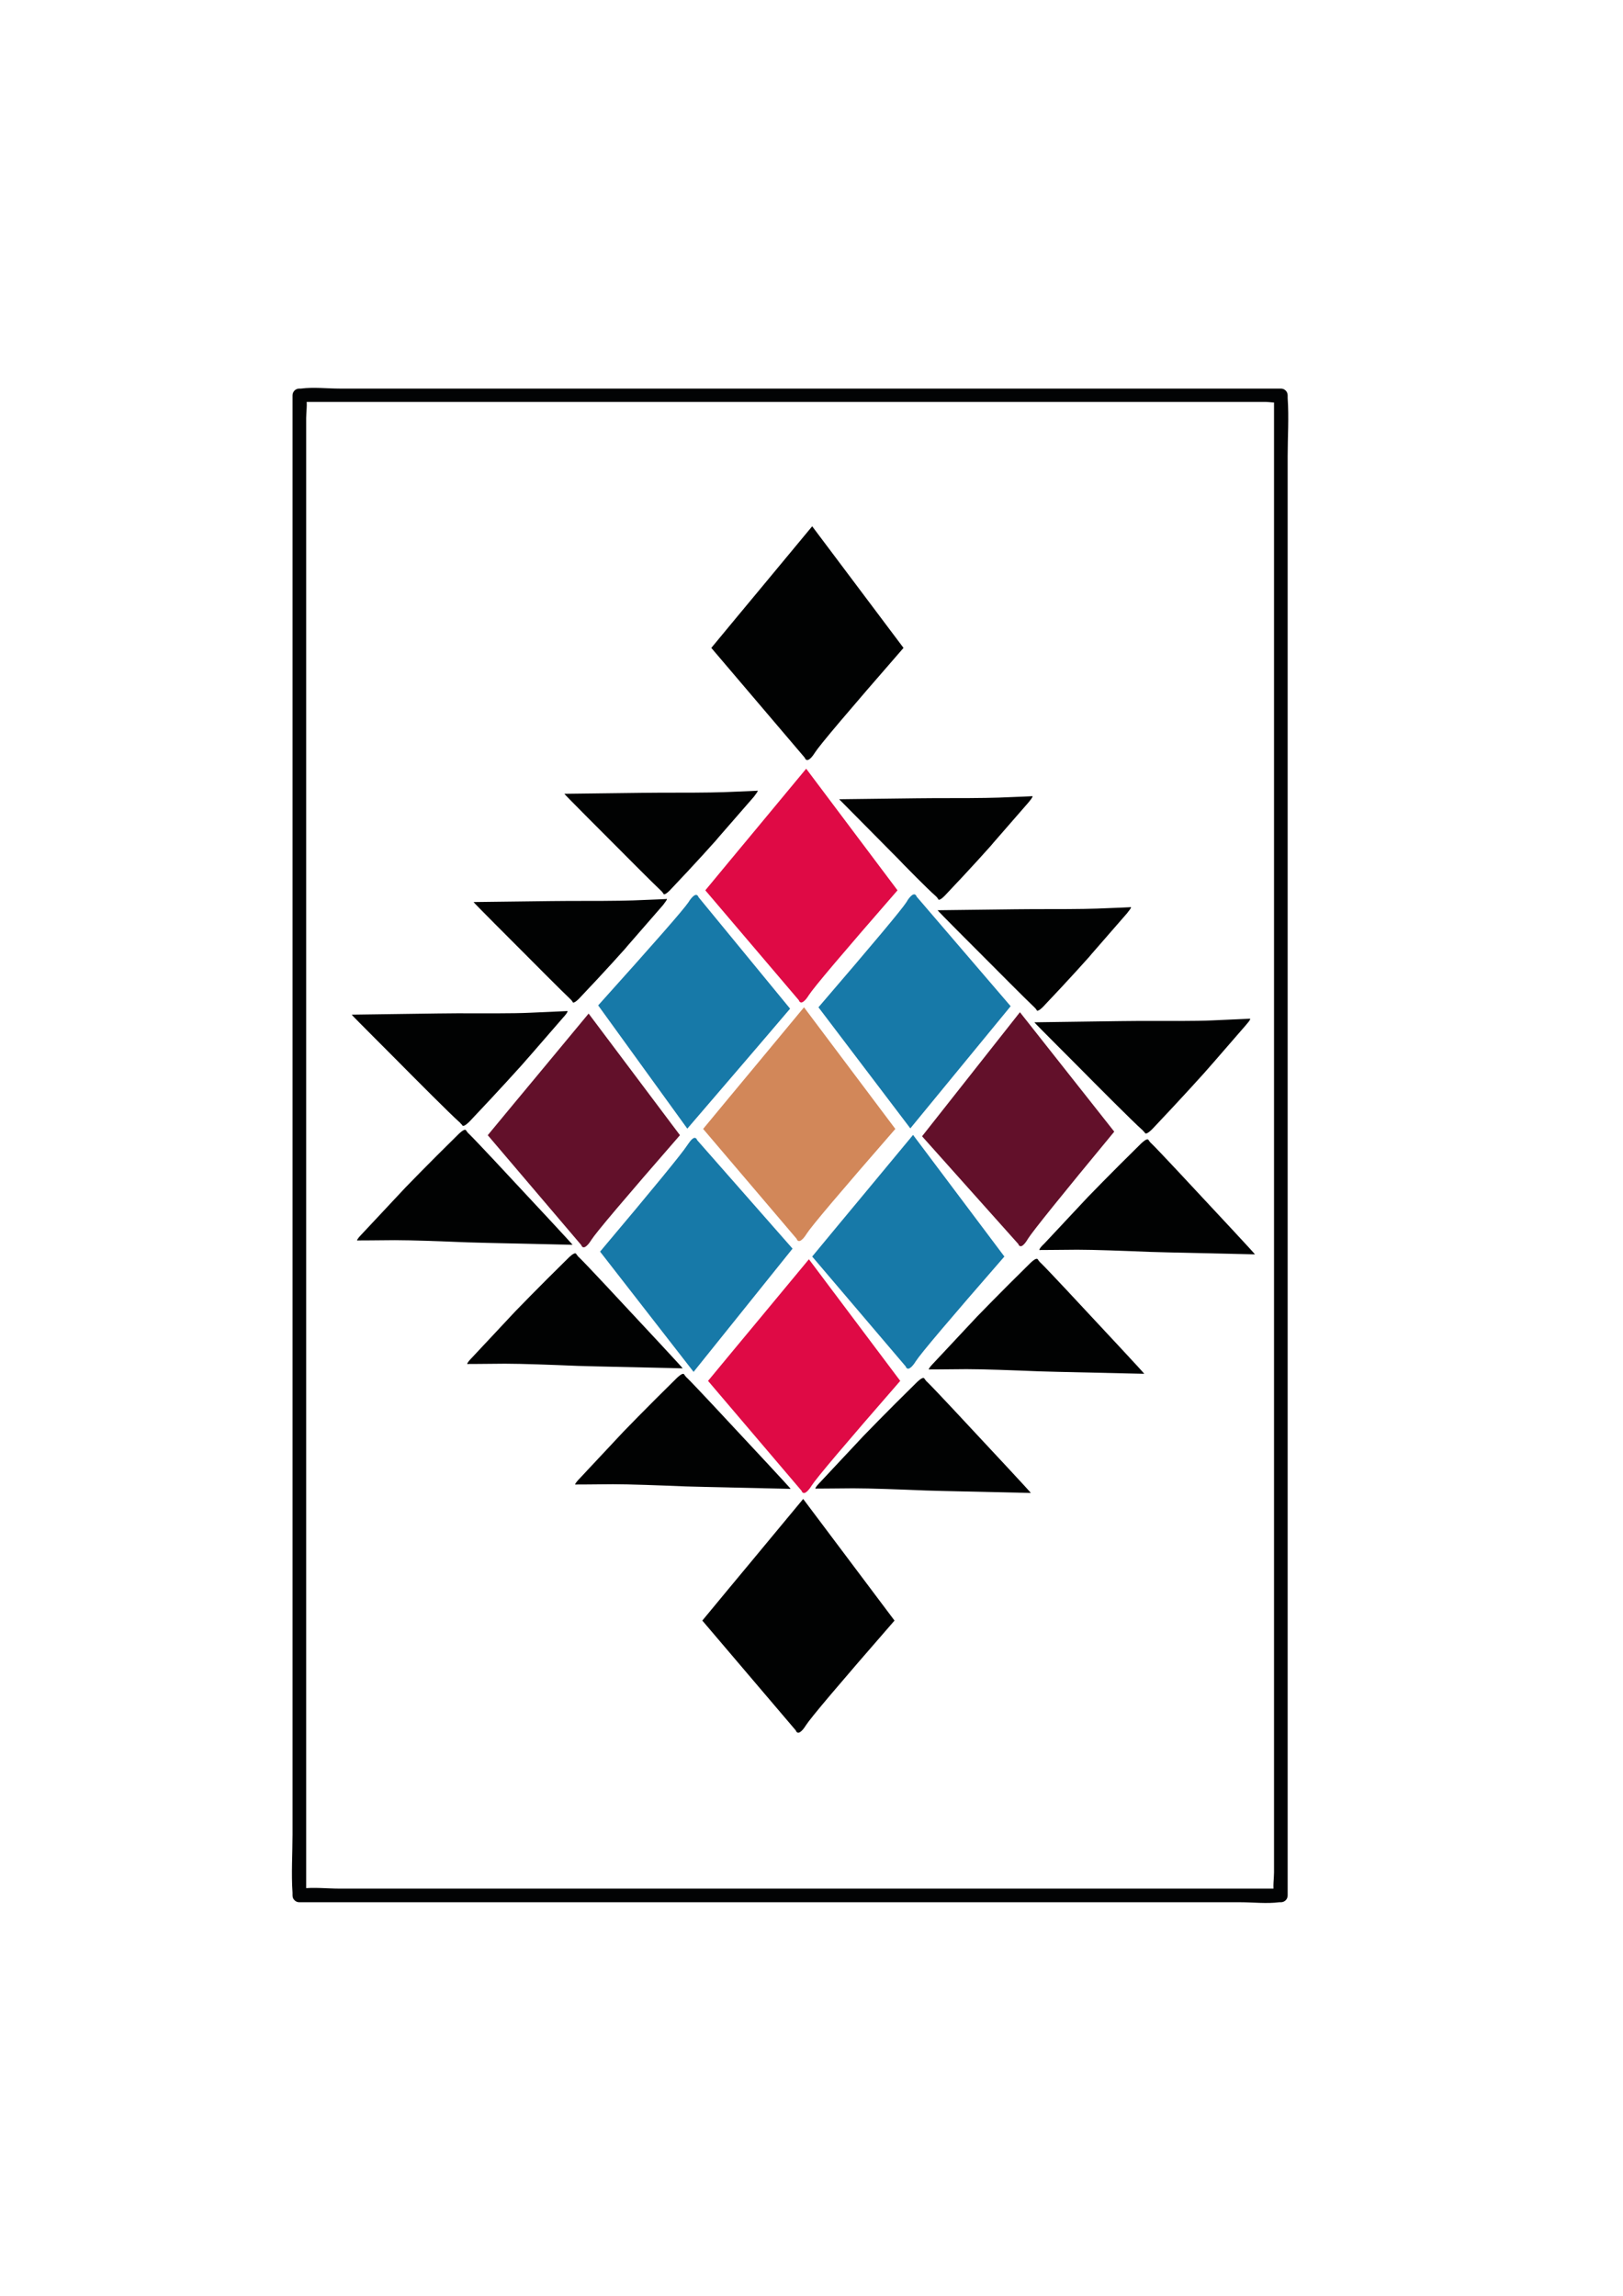 <?xml version="1.0" encoding="utf-8"?>
<!-- Generator: Adobe Illustrator 22.1.0, SVG Export Plug-In . SVG Version: 6.00 Build 0)  -->
<svg version="1.1" id="Calque_1" xmlns="http://www.w3.org/2000/svg" xmlns:xlink="http://www.w3.org/1999/xlink" x="0px" y="0px"
	 viewBox="0 0 595.3 841.9" style="enable-background:new 0 0 595.3 841.9;" xml:space="preserve">
<style type="text/css">
	.st0{fill:#010202;}
	.st1{fill:none;stroke:#000000;stroke-miterlimit:10;}
	.st2{fill:#D28759;}
	.st3{fill:#DF0A45;}
	.st4{fill:#1779A8;}
	.st5{fill:#62102A;}
	.st6{fill:#020304;}
</style>
<path class="st0" d="M378.7,292c-0.1-0.1-0.3,0-0.4,0c0,0-4,0.2-12,0.5c-5.6,0.2-15.2,0.2-23.9,0.2c0,0-5,0-34.5,0.4l-0.1,0
	c2.3,2.3,18.7,18.9,19.6,19.8c1.4,1.4,2.8,2.8,4.1,4.2c0,0,8.7,8.9,11.7,11.5c0,0,0,0,0,0c0,0,0.1,0.1,0.3,0.3
	c0.2,0.2,0.3,0.3,0.4,0.5c0.3,0.3,0.3,0.4,0.3,0.5c0.6,0.4,2.3-1.4,2.3-1.4c9.9-10.4,16.9-18.3,16.9-18.3c0.1-0.2,4.7-5.4,13.9-16
	C377.7,293.7,378.9,292.3,378.7,292z"/>
<path class="st1" d="M362.1,295.2"/>
<path class="st1" d="M322.8,309"/>
<path class="st0" d="M277.9,290c-0.1-0.1-0.3,0-0.4,0c0,0-4,0.2-12,0.5c-5.6,0.2-15.2,0.2-23.9,0.2c0,0-5,0-34.5,0.4l-0.1,0
	c-0.1,0.1,14.3,14.5,19.6,19.8c0,0,13,13.1,15.8,15.7c0,0,0.1,0.1,0.3,0.3c0.2,0.2,0.3,0.3,0.4,0.5c0.3,0.3,0.3,0.4,0.3,0.5
	c0.6,0.4,2.3-1.4,2.3-1.4c9.9-10.4,16.9-18.3,16.9-18.3c0.1-0.2,4.7-5.4,13.9-16C276.9,291.6,278.1,290.2,277.9,290z"/>
<path class="st0" d="M414.8,332.7c-0.1-0.1-0.3,0-0.4,0c0,0-4,0.2-12,0.5c-5.6,0.2-15.2,0.2-23.9,0.2c0,0-5,0-34.5,0.4l-0.1,0
	c-0.1,0.1,14.3,14.5,19.6,19.8c0,0,13,13.1,15.8,15.7c0,0,0.1,0.1,0.3,0.3c0.2,0.2,0.3,0.3,0.4,0.5c0.3,0.3,0.3,0.4,0.3,0.5
	c0.6,0.4,2.3-1.4,2.3-1.4c9.9-10.4,16.9-18.3,16.9-18.3c0.1-0.2,4.7-5.4,13.9-16C413.8,334.3,415.1,332.9,414.8,332.7z"/>
<path class="st0" d="M244.6,329.7c-0.1-0.1-0.3,0-0.4,0c0,0-4,0.2-12,0.5c-5.6,0.2-15.2,0.2-23.9,0.2c0,0-5,0-34.5,0.4l-0.1,0
	c-0.1,0.1,14.3,14.5,19.6,19.8c0,0,13,13.1,15.8,15.7c0,0,0.1,0.1,0.3,0.3c0.2,0.2,0.3,0.3,0.4,0.5c0.3,0.3,0.3,0.4,0.3,0.5
	c0.6,0.4,2.3-1.4,2.3-1.4c9.9-10.4,16.9-18.3,16.9-18.3c0.1-0.2,4.7-5.4,13.9-16C243.6,331.3,244.8,329.9,244.6,329.7z"/>
<path class="st0" d="M458.5,373.6c-0.1-0.1-0.4,0-0.4,0c0,0-4.5,0.2-13.4,0.6c-6.3,0.3-16.9,0.2-26.7,0.2c0,0-5.6,0-38.5,0.5l-0.1,0
	c-0.1,0.1,16,16.1,21.8,22c0,0,14.5,14.6,17.7,17.4c0,0,0.2,0.1,0.3,0.3c0.2,0.2,0.3,0.4,0.5,0.5c0.3,0.4,0.3,0.5,0.4,0.5
	c0.6,0.5,2.6-1.6,2.6-1.6c11-11.6,18.8-20.3,18.8-20.3c0.2-0.2,5.3-6,15.5-17.8C457.4,375.4,458.8,373.9,458.5,373.6z"/>
<path class="st0" d="M208.1,370.8c-0.1-0.1-0.4,0-0.4,0c0,0-4.5,0.2-13.4,0.6c-6.3,0.3-16.9,0.2-26.7,0.2c0,0-5.6,0-38.5,0.5l-0.1,0
	c-0.1,0.1,16,16.1,21.8,22c0,0,14.5,14.6,17.7,17.4c0,0,0.2,0.1,0.3,0.3c0.2,0.2,0.3,0.4,0.5,0.5c0.3,0.4,0.3,0.5,0.4,0.5
	c0.6,0.5,2.6-1.6,2.6-1.6c11-11.6,18.8-20.3,18.8-20.3c0.2-0.2,5.3-6,15.5-17.8C207,372.7,208.4,371.1,208.1,370.8z"/>
<path class="st0" d="M381.3,458.4c0.1,0.1,0.4,0,0.4,0c0,0,4.5,0,13.4-0.1c6.3,0,16.9,0.4,26.7,0.8c0,0,5.6,0.2,38.4,0.9l0.1,0
	c0.1-0.1-15.4-16.7-21.1-22.8c0,0-14-15.1-17-18c0,0-0.2-0.1-0.3-0.3c-0.2-0.2-0.3-0.4-0.4-0.5c-0.3-0.4-0.3-0.5-0.4-0.5
	c-0.6-0.5-2.6,1.5-2.6,1.5c-11.4,11.2-19.5,19.6-19.5,19.6c-0.2,0.2-5.5,5.9-16.1,17.2C382.4,456.6,381,458.1,381.3,458.4z"/>
<path class="st0" d="M131,454.9c0.1,0.1,0.4,0,0.4,0c0,0,4.5,0,13.4-0.1c6.3,0,16.9,0.4,26.7,0.8c0,0,5.6,0.2,38.4,0.9l0.1,0
	c0.1-0.1-15.4-16.7-21.1-22.8c0,0-14-15.1-17-18c0,0-0.2-0.1-0.3-0.3c-0.2-0.2-0.3-0.4-0.4-0.5c-0.3-0.4-0.3-0.5-0.4-0.5
	c-0.6-0.5-2.6,1.5-2.6,1.5c-11.4,11.2-19.5,19.6-19.5,19.6c-0.2,0.2-5.5,5.9-16.1,17.2C132.2,453.1,130.8,454.6,131,454.9z"/>
<path class="st0" d="M171.4,500.2c0.1,0.1,0.4,0,0.4,0c0,0,4.5,0,13.4-0.1c6.3,0,16.9,0.4,26.7,0.8c0,0,5.6,0.2,38.4,0.9l0.1,0
	c0.1-0.1-15.4-16.7-21.1-22.8c0,0-14-15.1-17-18c0,0-0.2-0.1-0.3-0.3c-0.2-0.2-0.3-0.4-0.4-0.5c-0.3-0.4-0.3-0.5-0.4-0.5
	c-0.6-0.5-2.6,1.5-2.6,1.5c-11.4,11.2-19.5,19.6-19.5,19.6c-0.2,0.2-5.5,5.9-16.1,17.2C172.6,498.4,171.2,499.9,171.4,500.2z"/>
<path class="st0" d="M340.7,502.2c0.1,0.1,0.4,0,0.4,0c0,0,4.5,0,13.4-0.1c6.3,0,16.9,0.4,26.7,0.8c0,0,5.6,0.2,38.4,0.9l0.1,0
	c0.1-0.1-15.4-16.7-21.1-22.8c0,0-14-15.1-17-18c0,0-0.2-0.1-0.3-0.3c-0.2-0.2-0.3-0.4-0.4-0.5c-0.3-0.4-0.3-0.5-0.4-0.5
	c-0.6-0.5-2.6,1.5-2.6,1.5c-11.4,11.2-19.5,19.6-19.5,19.6c-0.2,0.2-5.5,5.9-16.1,17.2C341.9,500.4,340.5,501.9,340.7,502.2z"/>
<path class="st0" d="M211,544.4c0.1,0.1,0.4,0,0.4,0c0,0,4.5,0,13.4-0.1c6.3,0,16.9,0.4,26.7,0.8c0,0,5.6,0.2,38.4,0.9l0.1,0
	c0.1-0.1-15.4-16.7-21.1-22.8c0,0-14-15.1-17-18c0,0-0.2-0.1-0.3-0.3c-0.2-0.2-0.3-0.4-0.4-0.5c-0.3-0.4-0.3-0.5-0.4-0.5
	c-0.6-0.5-2.6,1.5-2.6,1.5c-11.4,11.2-19.5,19.6-19.5,19.6c-0.2,0.2-5.5,5.9-16.1,17.2C212.2,542.6,210.8,544.1,211,544.4z"/>
<path class="st0" d="M299.1,545.9c0.1,0.1,0.4,0,0.4,0c0,0,4.5,0,13.4-0.1c6.3,0,16.9,0.4,26.7,0.8c0,0,5.6,0.2,38.4,0.9l0.1,0
	c0.1-0.1-15.4-16.7-21.1-22.8c0,0-14-15.1-17-18c0,0-0.2-0.1-0.3-0.3c-0.2-0.2-0.3-0.4-0.4-0.5c-0.3-0.4-0.3-0.5-0.4-0.5
	c-0.6-0.5-2.6,1.5-2.6,1.5c-11.4,11.2-19.5,19.6-19.5,19.6c-0.2,0.2-5.5,5.9-16.1,17.2C300.3,544.1,298.9,545.6,299.1,545.9z"/>
<path class="st2" d="M294.9,369.4c-12.3,14.9-24.7,29.7-37,44.6c11.4,13.4,22.9,26.9,34.3,40.3l0,0c0.1,0.3,0.3,0.7,0.7,0.8
	c1.1,0.3,2.7-2.2,3-2.7c1.8-2.8,12.2-15.1,32.5-38.4"/>
<path class="st3" d="M295.7,281.9c-12.3,14.9-24.7,29.7-37,44.6c11.4,13.4,22.9,26.9,34.3,40.3l0,0c0.1,0.3,0.3,0.7,0.7,0.8
	c1.1,0.3,2.7-2.2,3-2.7c1.8-2.8,12.2-15.1,32.5-38.4"/>
<path class="st4" d="M252.1,413.9c12.6-14.7,25.2-29.3,37.7-44c-11.2-13.6-22.4-27.3-33.6-40.9l0,0c-0.1-0.3-0.3-0.7-0.7-0.8
	c-1.1-0.3-2.7,2.2-3,2.7c-1.9,2.8-12.5,14.9-33.1,37.8"/>
<path class="st4" d="M333.9,413.8c12.3-14.9,24.5-29.9,36.8-44.8c-11.5-13.4-23-26.8-34.5-40.2l0,0c-0.1-0.3-0.3-0.7-0.7-0.8
	c-1.1-0.3-2.7,2.2-3,2.8c-1.8,2.8-12.2,15.2-32.3,38.6"/>
<path class="st4" d="M254.4,503.1c12.1-15.1,24.2-30.1,36.3-45.2c-11.7-13.3-23.3-26.5-35-39.8l0,0c-0.1-0.3-0.3-0.7-0.7-0.8
	c-1.1-0.3-2.6,2.3-3,2.8c-1.8,2.8-12,15.3-31.9,38.9"/>
<path class="st4" d="M334.9,416.2c-12.3,14.9-24.7,29.7-37,44.6c11.4,13.4,22.9,26.9,34.3,40.3l0,0c0.1,0.3,0.3,0.7,0.7,0.8
	c1.1,0.3,2.7-2.2,3-2.7c1.8-2.8,12.2-15.1,32.5-38.4"/>
<path class="st5" d="M215.9,371.7c-12.3,14.9-24.7,29.7-37,44.6c11.4,13.4,22.9,26.9,34.3,40.3l0,0c0.1,0.3,0.3,0.7,0.7,0.8
	c1.1,0.3,2.7-2.2,3-2.7c1.8-2.8,12.2-15.1,32.5-38.4"/>
<path class="st5" d="M374.1,371.2c-12,15.2-23.9,30.3-35.9,45.5c11.8,13.2,23.5,26.3,35.3,39.5l0,0c0.1,0.3,0.3,0.7,0.7,0.8
	c1.1,0.3,2.6-2.3,2.9-2.8c1.8-2.8,11.9-15.4,31.6-39.2"/>
<path class="st3" d="M296.7,461.8c-12.3,14.9-24.7,29.7-37,44.6c11.4,13.4,22.9,26.9,34.3,40.3l0,0c0.1,0.3,0.3,0.7,0.7,0.8
	c1.1,0.3,2.7-2.2,3-2.7c1.8-2.8,12.2-15.1,32.5-38.4"/>
<path class="st0" d="M294.6,549.7c-12.3,14.9-24.7,29.7-37,44.6c11.4,13.4,22.9,26.9,34.3,40.3l0,0c0.1,0.3,0.3,0.7,0.7,0.8
	c1.1,0.3,2.7-2.2,3-2.7c1.8-2.8,12.2-15.1,32.5-38.4"/>
<path class="st0" d="M297.9,193c-12.3,14.9-24.7,29.7-37,44.6c11.4,13.4,22.9,26.9,34.3,40.3l0,0c0.1,0.3,0.3,0.7,0.7,0.8
	c1.1,0.3,2.7-2.2,3-2.7c1.8-2.8,12.2-15.1,32.5-38.4"/>
<g>
	<g>
		<path class="st6" d="M109.8,697.6c11.9,0,23.8,0,35.7,0c28.6,0,57.2,0,85.8,0c34.6,0,69.3,0,103.9,0c30.1,0,60.2,0,90.3,0
			c9.8,0,19.7,0,29.5,0c4.6,0,9.6,0.6,14.2,0c0.2,0,0.4,0,0.6,0c1.4,0,2.5-1.1,2.5-2.5c0-18.2,0-36.4,0-54.7c0-43.8,0-87.5,0-131.3
			c0-53,0-105.9,0-158.9c0-45.8,0-91.6,0-137.4c0-15.2,0-30.3,0-45.5c0-7,0.5-14.3,0-21.3c0-0.3,0-0.6,0-1c0-1.4-1.1-2.5-2.5-2.5
			c-11.9,0-23.8,0-35.7,0c-28.6,0-57.2,0-85.8,0c-34.6,0-69.3,0-103.9,0c-30.1,0-60.2,0-90.3,0c-9.8,0-19.7,0-29.5,0
			c-4.6,0-9.6-0.6-14.2,0c-0.2,0-0.4,0-0.6,0c-1.4,0-2.5,1.1-2.5,2.5c0,18.2,0,36.4,0,54.7c0,43.8,0,87.5,0,131.3
			c0,53,0,105.9,0,158.9c0,45.8,0,91.6,0,137.4c0,15.2,0,30.3,0,45.5c0,7-0.5,14.3,0,21.3c0,0.3,0,0.6,0,1c0,3.2,5,3.2,5,0
			c0-18.2,0-36.4,0-54.7c0-43.8,0-87.5,0-131.3c0-53,0-105.9,0-158.9c0-45.8,0-91.6,0-137.4c0-15.2,0-30.3,0-45.5c0-4.7,0-9.3,0-14
			c0-2.2,0.5-5.2,0-7.4c-0.1-0.3,0-0.7,0-1c-0.8,0.8-1.7,1.7-2.5,2.5c11.9,0,23.8,0,35.7,0c28.6,0,57.2,0,85.8,0
			c34.6,0,69.3,0,103.9,0c30.1,0,60.2,0,90.3,0c9.8,0,19.7,0,29.5,0c3.1,0,6.2,0,9.3,0c1.3,0,3.6,0.5,4.9,0c0.2-0.1,0.4,0,0.6,0
			c-0.8-0.8-1.7-1.7-2.5-2.5c0,18.2,0,36.4,0,54.7c0,43.8,0,87.5,0,131.3c0,53,0,105.9,0,158.9c0,45.8,0,91.6,0,137.4
			c0,15.2,0,30.3,0,45.5c0,4.7,0,9.3,0,14c0,2.2-0.5,5.2,0,7.4c0.1,0.3,0,0.7,0,1c0.8-0.8,1.7-1.7,2.5-2.5c-11.9,0-23.8,0-35.7,0
			c-28.6,0-57.2,0-85.8,0c-34.6,0-69.3,0-103.9,0c-30.1,0-60.2,0-90.3,0c-9.8,0-19.7,0-29.5,0c-4.6,0-9.6-0.6-14.2,0
			c-0.2,0-0.4,0-0.6,0C106.6,692.6,106.6,697.6,109.8,697.6z"/>
	</g>
</g>
</svg>
